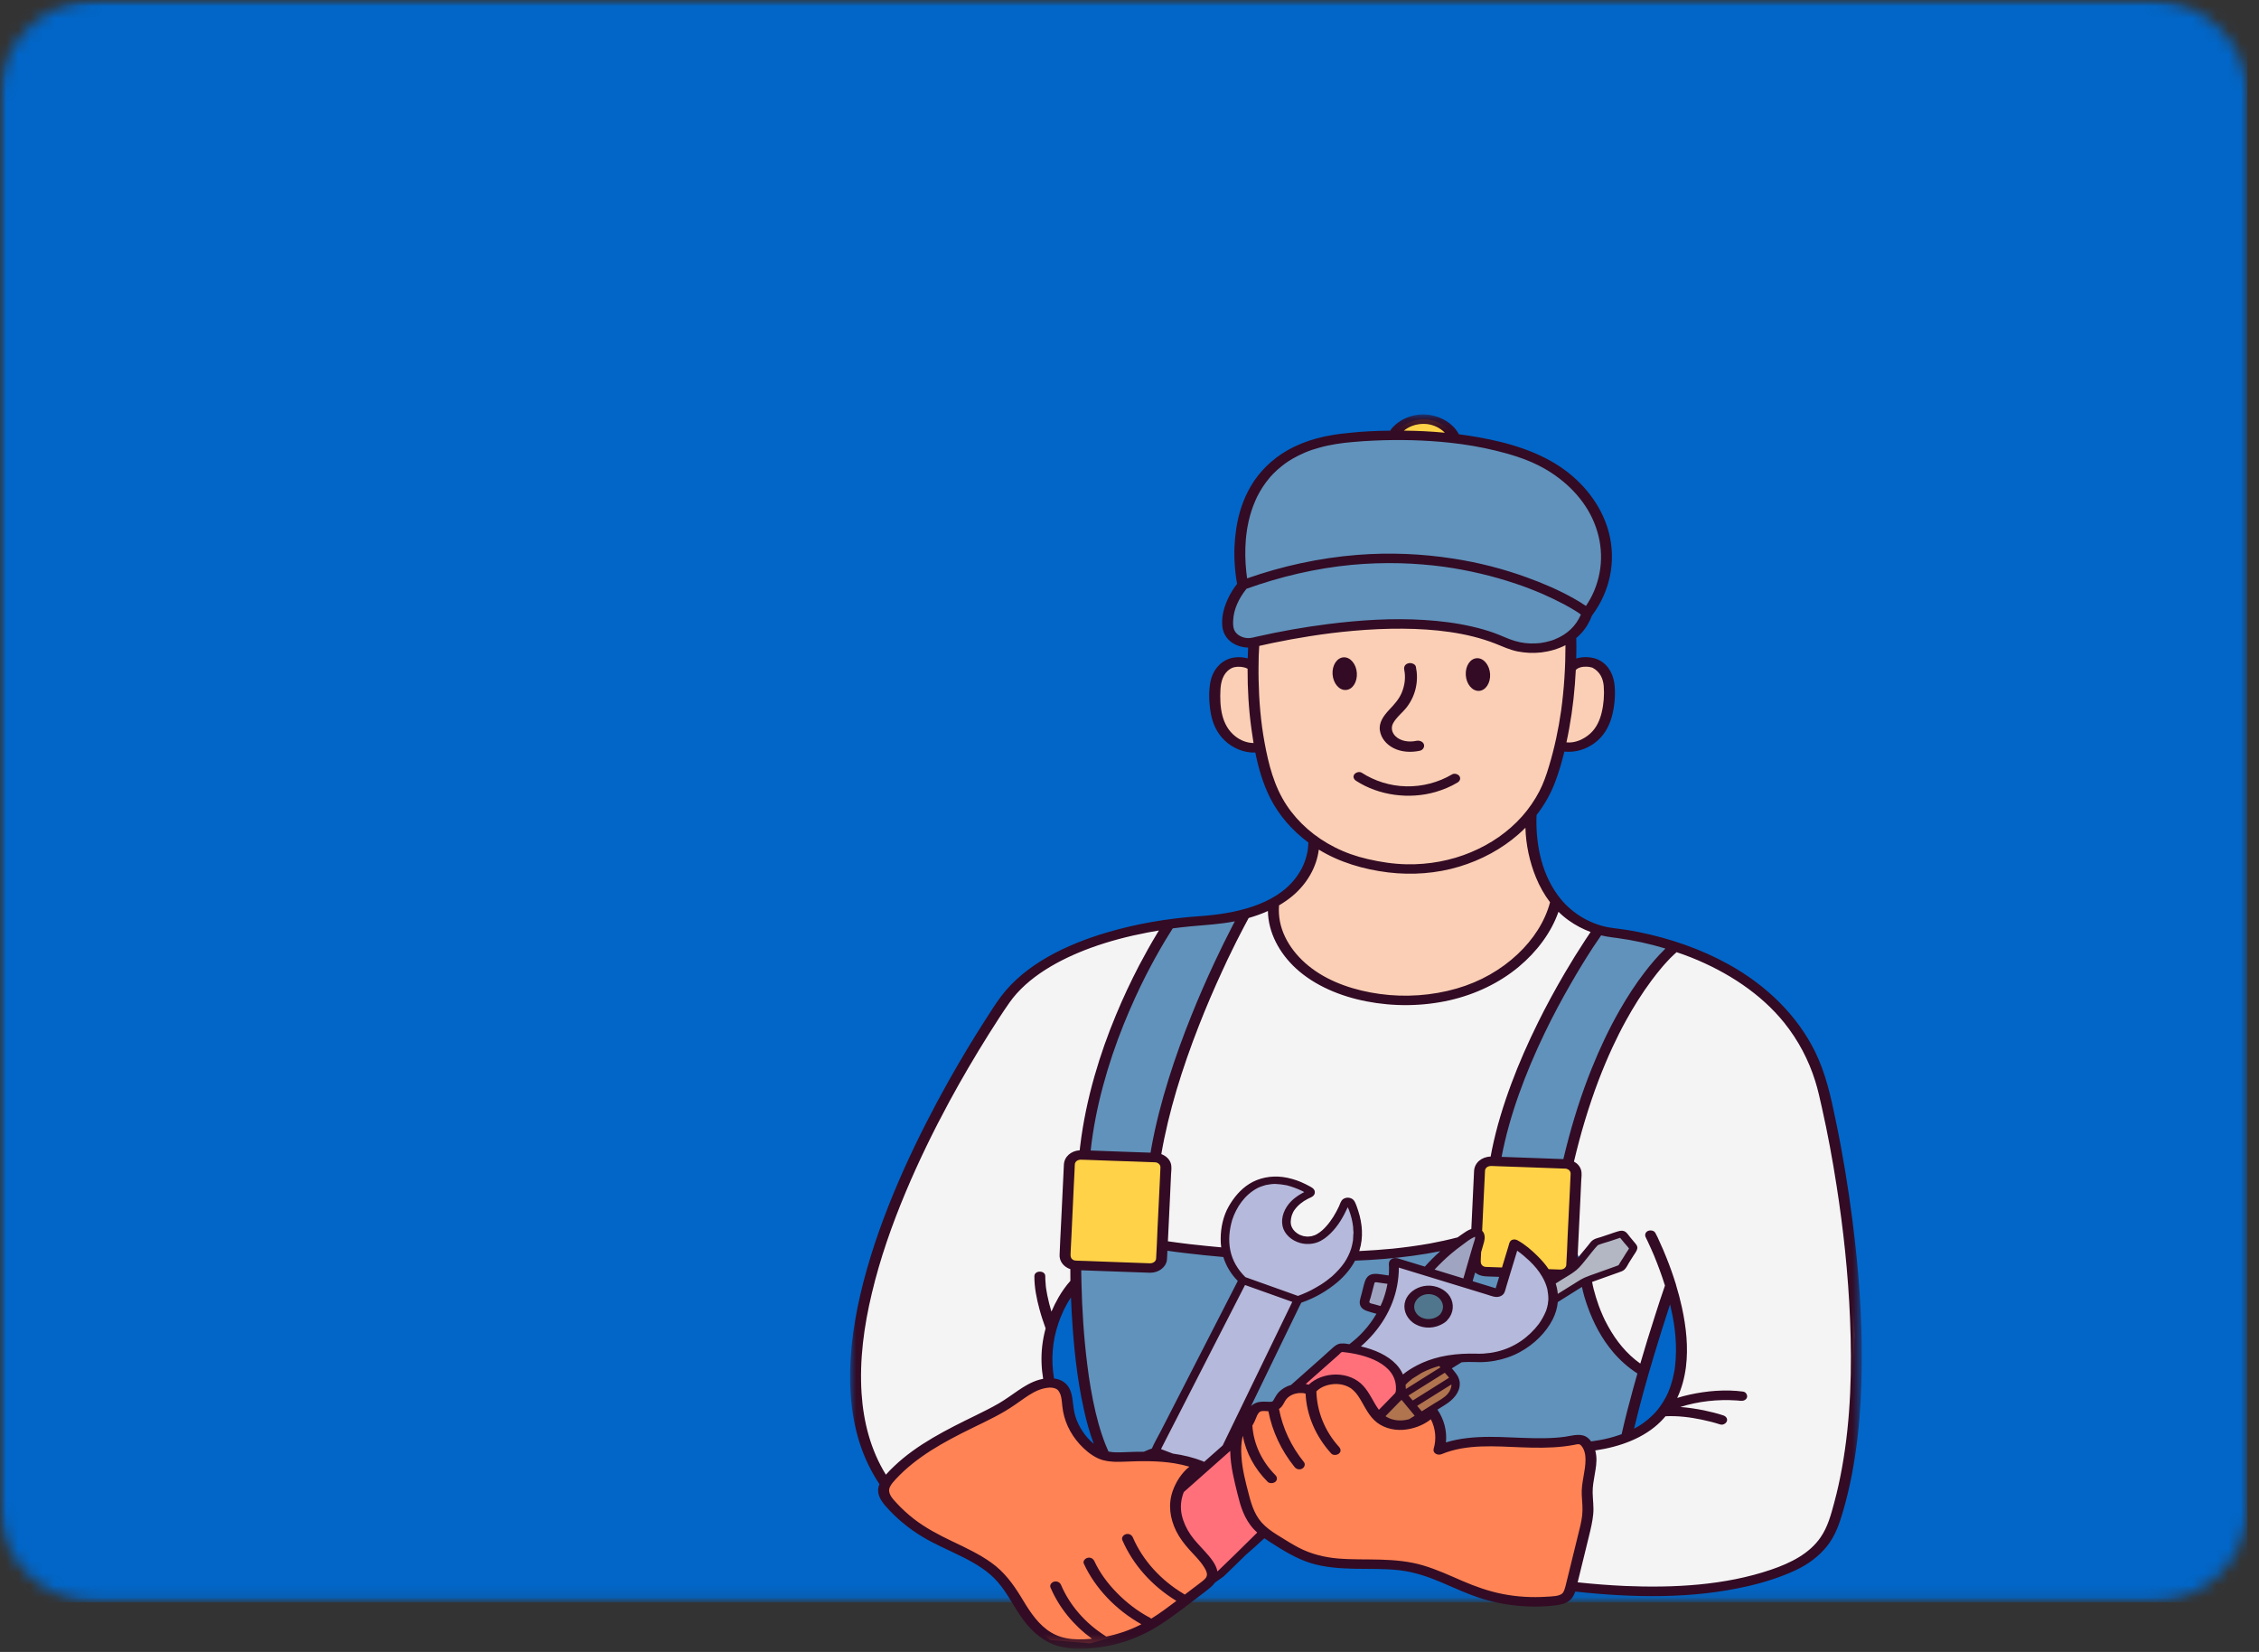 <svg width="186" height="136" viewBox="0 0 186 136" fill="none" xmlns="http://www.w3.org/2000/svg">
<rect x="0" y="0" width="186" height="136" fill="#333333" stroke="none"/>
<mask id="mask0_33_309" style="mask-type:luminance" maskUnits="userSpaceOnUse" x="0" y="0" width="186" height="132">
<path d="M0 0H185.58V131.921H0V0Z" fill="white"/>
</mask>
<g mask="url(#mask0_33_309)">
<mask id="mask1_33_309" style="mask-type:luminance" maskUnits="userSpaceOnUse" x="0" y="0" width="186" height="132">
<path d="M7.995 0H177.065C179.184 0 181.215 0.82 182.715 2.278C184.215 3.735 185.059 5.71 185.059 7.775V124.152C185.059 126.212 184.215 128.186 182.715 129.644C181.215 131.101 179.184 131.921 177.065 131.921H7.995C5.875 131.921 3.838 131.101 2.338 129.644C0.839 128.186 0 126.212 0 124.152V7.775C0 5.71 0.839 3.735 2.338 2.278C3.838 0.82 5.875 0 7.995 0Z" fill="white"/>
</mask>
<g mask="url(#mask1_33_309)">
<path d="M0 0H185.049V131.921H0V0Z" fill="#0166C8"/>
</g>
</g>
<path d="M104.392 74.866L102.368 75.692L98.467 80.708C98.467 80.708 96.669 86.511 96.697 86.752C96.725 86.998 94.323 93.366 94.323 93.366L94.679 101.116L97.418 103.142L101.133 102.739L100.925 101.554L101.517 99.695L102.576 98.141C102.576 98.141 104.099 97.339 104.161 97.369C104.228 97.393 106.314 97.221 106.325 97.241C106.331 97.266 108.028 98.092 108.028 98.092L106.066 99.572L106.111 100.978L106.658 101.681C106.658 101.681 107.712 102.05 107.695 101.996C107.684 101.947 109.009 101.436 109.009 101.436L110.085 100.383L110.886 99.046L111.455 99.734L111.76 101.116V102.36L111.348 103.486L115.982 102.985L119.387 102.335L120.588 101.814L121.552 101.416L123.891 100.904L124.494 98.436L128.7 85.409L132.448 79.071L133.102 76.73L130.363 76.16L128.243 74.517L124.342 74.65L111.444 74.866H104.392Z" fill="#F4F4F4"/>
<mask id="mask2_33_309" style="mask-type:luminance" maskUnits="userSpaceOnUse" x="69" y="75" width="29" height="48">
<path d="M69.999 75.048H97.12V122.886H69.999V75.048Z" fill="white"/>
</mask>
<g mask="url(#mask2_33_309)">
<path d="M95.169 76.224L91.319 77.251L86.668 79.071L83.212 81.667L80.365 85.96L77.659 90.764L73.494 99.734L71.357 105.586L70.517 111.103V116.119L71.667 119.783L72.986 121.853L75.737 119.532L80.236 116.96L84.109 114.575L86.352 113.778L86.087 110.951L87.389 107.479L88.63 105.778L90.851 102.198L93.269 94.797C93.269 94.797 95.372 78.81 95.524 78.81C95.671 78.81 96.73 77.832 96.73 77.832V76.224H95.169Z" fill="#F4F4F4"/>
</g>
<mask id="mask3_33_309" style="mask-type:luminance" maskUnits="userSpaceOnUse" x="125" y="77" width="29" height="55">
<path d="M125.982 77.566H153.301V131.697H125.982V77.566Z" fill="white"/>
</mask>
<g mask="url(#mask3_33_309)">
<path d="M130.74 119.02L131.101 120.254L130.74 121.7L130.78 123.416L130.74 125.231L129.923 128.078L129.444 130.67H131.653L136.952 130.93L142.46 130.409L146.947 129.253L149.557 127.655L151.063 125.211L152.201 119.669L152.714 109.874L152.201 101.784L151.209 95.318L150.008 89.206L148.21 85.567L145.059 81.667L141.755 79.587L139.072 78.308L136.952 77.767L133.35 79.72L130.109 85.276L127.826 93.208L127.256 97.128L130.436 104.504L131.039 107.317L133.305 110.951L135.289 112.677L136.349 109.741L137.702 106.102L138.153 108.575L138.379 111.816L138.007 113.945L137.02 115.804L136.028 117.068L134.371 118.101L132.426 118.583L130.74 119.02Z" fill="#F4F4F4"/>
</g>
<path d="M129.297 52.295L127.944 53.072L126.146 53.333L124.342 53.072L120.221 51.724L115.035 51.252L109.482 51.774L104.792 52.295L103.625 52.659L103.202 54.891L101.754 54.587L100.626 55.113L100.029 56.322V58.594L101.077 60.483L102.278 61.26L103.704 61.894L104.792 65.169L106.782 67.888L108.039 69.59L107.684 71.272L106.929 72.698L105.074 74.217L104.95 75.692C104.95 75.692 105.88 81.8 114.285 82.316C114.285 82.316 124.793 83.226 128.097 74.389L126.794 71.925L126.293 69.319L125.994 67.239L126.901 65.508C126.901 65.508 128.097 63.074 128.395 61.387L129.297 61.481L131.129 60.886L131.851 59.961L132.296 57.753V56.165L132.082 54.891L130.678 54.587L129.021 54.891L129.297 52.295Z" fill="#FACFB5"/>
<path d="M95.694 95.609L94.081 95.215H88.5L87.88 95.687L87.711 103.531L88.467 104.283H95.282L95.694 103.255V101.116L95.975 97.654L95.694 95.609Z" fill="#FFD247"/>
<path d="M124.088 104.809L121.94 104.676L121.619 103.81L121.653 102.434L121.839 101.784L121.478 101.322L121.642 98.308L121.94 96.228L122.363 95.608C122.363 95.608 125.12 95.642 125.334 95.608C125.543 95.574 129.026 95.952 129.026 95.952L129.596 96.356L129.748 97.654L129.325 104.44L127.369 104.809L125.841 103.245L124.641 102.335L124.088 104.809Z" fill="#FFD247"/>
<path d="M102.368 75.693C102.368 75.693 96.477 86.29 95.174 95.481L89.312 95.215C89.312 95.215 91.319 82.607 95.975 76.16L98.805 75.693H102.368Z" fill="#6092BB"/>
<path d="M138.007 77.92L135.763 80.266L132.77 85.277L130.436 90.868L128.812 95.835L123.152 95.481L123.744 92.328L125.633 87.195L128.542 81.707L130.577 78.309L131.698 76.73C131.698 76.73 135.148 77.251 135.301 77.251C135.453 77.251 138.007 77.92 138.007 77.92Z" fill="#6092BB"/>
<path d="M98.766 120.81C98.766 120.81 96.139 119.291 91.251 120.038L89.96 119.492L88.545 117.737L87.953 115.932L87.643 114.57L87.012 113.945L85.969 113.955L84.109 114.575C84.109 114.575 81.414 116.242 81.262 116.375C81.115 116.502 76.138 119.197 76.138 119.197L73.607 121.312L72.643 122.713L73.759 124.429L76.177 126.052L79.763 127.941L81.674 129.253L83.213 131.319L85.016 133.787L86.471 135.022L89.757 135.292L93.873 134.181L96.697 132.401L99.617 130.193L100.062 129.514L98.895 128.078L96.934 125.467V123.554L97.317 121.971L98.129 121.253L98.766 120.81Z" fill="#FF8355"/>
<path d="M118.085 116.217C118.085 116.217 118.846 118.519 118.592 119.266C118.592 119.266 120.853 118.597 120.87 118.656C120.892 118.71 123.773 118.656 123.773 118.656H126.682L129.365 118.583C129.365 118.583 130.374 118.578 130.436 118.583C130.498 118.583 130.887 119.266 130.887 119.266V120.781L130.797 123.003L130.735 124.597L130.205 127.055L129.004 131.402L127.042 131.879L123.773 131.481L121.49 130.93L118.22 129.514L116.157 128.919L113.383 128.722L109.922 128.58L107.43 127.96L104.166 126.052L103.028 124.823L102.216 122.325L101.703 118.455L102.684 117.624L103.123 116.547L103.642 115.839L104.595 115.804L105.474 115.347L105.914 114.791L107.109 114.295H107.893L109.167 113.734L110.249 113.483L111.258 113.734L112.307 114.575L113.361 116.547L114.855 117.289L116.157 117.186L117.087 116.724L118.085 116.217Z" fill="#FF8355"/>
<path d="M121.456 103.978C121.489 104.027 122.143 104.686 122.143 104.686L123.75 104.809L123.423 106.545L120.869 105.566L121.456 103.978Z" fill="#6092BB"/>
<path d="M95.823 102.596L100.621 103.088L101.703 104.686L102.278 105.6L99.183 111.261L95.164 119.492L93.32 119.782L90.992 119.669L90.118 117.284L88.901 111.103L88.63 104.283H95.045L95.694 103.811L95.823 102.596Z" fill="#6092BB"/>
<path d="M130.537 105.262L131.964 109.294L134.004 111.817L135.29 112.908L133.959 117.9L131.039 119.001L129.895 118.45L126.383 118.657L122.634 118.583L120.345 118.657L118.592 119.39L118.496 117.737L117.904 116.095L119.415 115.077L119.979 114.295L119.855 113.43L119.381 112.633L120.588 111.822L123.141 111.694L125.379 110.804L126.935 109.294L127.927 107.829L128.051 107.086L129.867 105.94L130.537 105.262Z" fill="#6092BB"/>
<path d="M119.675 102.198L116.805 102.861L113.479 103.343H111.551L110.379 104.809L108.101 106.545L106.979 107.066L105.08 110.415L102.684 115.932L104.088 115.824L105.283 115.721L105.784 114.831C105.784 114.831 106.382 114.245 106.579 114.206C106.782 114.162 108.073 113.159 108.073 113.159L110.334 110.887L111.405 111.113L112.183 110.134L113.987 108.054L112.324 107.572L112.634 106.363L112.932 105.301L114.584 105.325C114.584 105.325 114.827 103.855 114.855 103.811C114.889 103.766 117.544 104.637 117.544 104.637L119.088 103.117L119.618 102.286L119.675 102.198Z" fill="#6092BB"/>
<path d="M110.914 98.967C110.914 98.967 109.381 102.193 107.78 102.134C107.78 102.134 105.423 101.76 105.801 100.359C105.801 100.359 106.793 98.372 107.988 98.21C107.988 98.21 105.045 95.943 102.683 97.969C102.683 97.969 98.828 101.244 102.204 105.365L101.297 107.396L95.169 119.266L97.08 120.038L99.143 120.633L101.144 119.301L101.894 117.373L102.864 114.988L106.979 107.066L108.884 106.102L110.993 104.283L111.883 102.335L111.737 100.644L111.432 99.218L110.993 98.869L110.914 98.967Z" fill="#B5B9DB"/>
<path d="M106.754 113.946C106.928 113.902 110.514 110.951 110.514 110.951L113.231 111.428L115.08 113.002L115.351 114.605L113.473 116.601L111.838 114.202L110.514 113.479L108.467 113.848L107.532 114.423L106.793 114.295L106.754 113.946Z" fill="#FF707B"/>
<path d="M101.613 118.883L96.934 122.802V125.093C96.934 125.093 97.971 126.864 97.948 126.819C97.926 126.77 99.397 128.619 99.397 128.619L99.831 129.863L100.592 129.514L102.684 127.532L103.935 126.052L103.028 124.823L102.177 121.99L101.613 118.883Z" fill="#FF707B"/>
<path d="M111.585 110.784L113.378 108.88L114.415 107.223L114.759 104.966L114.81 104.017L119.032 105.261L123.457 106.368L123.942 104.966L124.692 102.507L125.842 103.245L127.713 105.66L127.871 107.199L126.997 109.205L125.154 110.951L123.006 111.698L120.825 111.851H119.224L117.628 112.328L115.452 113.65L114.139 111.954L112.335 111.305L111.376 110.951L111.585 110.784Z" fill="#B5B9DB"/>
<path d="M117.628 104.371L121.044 101.509L121.833 101.681L120.717 105.841L117.989 104.809L117.588 104.283L117.628 104.371Z" fill="#9FA4C1"/>
<path d="M113.823 107.887L112.385 107.317L112.932 105.301H114.736L114.285 107.543L113.823 107.887Z" fill="#9FA4C1"/>
<path d="M119.088 107.533C119.088 108.251 118.417 108.832 117.589 108.832C116.76 108.832 116.089 108.251 116.089 107.533C116.089 106.816 116.76 106.235 117.589 106.235C118.417 106.235 119.088 106.816 119.088 107.533Z" fill="#4F768C"/>
<path d="M127.967 106.948L131.039 105.261L133.503 104.44L134.371 102.793L133.503 101.509L131.468 102.306L130.222 103.796L127.826 105.591L127.967 106.948Z" fill="#B2B7C3"/>
<path d="M118.31 112.072L119.415 113.001L119.978 113.847L119.511 114.944L117.182 116.601L115.632 117.447L113.935 116.96L113.563 116.34L114.854 115.209L115.35 114.472L115.469 113.483L116.906 112.677L117.774 112.284L118.31 112.072Z" fill="#B0744F"/>
<path d="M130.678 50.353C130.678 50.353 128.998 54.503 124.342 53.072L121.687 52.202L117.803 51.253L112.024 51.533L107.65 51.976L104.127 52.502L102.791 52.979C102.791 52.979 98.687 52.286 102.356 48.258C102.356 48.258 99.73 40.115 107.379 36.717L112.301 35.842H117.329L122.031 36.348L125.593 37.395L128.998 39.294L131.129 41.934L132.025 43.99V46.419L131.755 48.622L130.678 50.353Z" fill="#6092BB"/>
<path d="M114.736 35.655C114.736 35.655 117.29 32.926 119.838 35.915L118.135 35.93L114.736 35.655Z" fill="#FFD247"/>
<path d="M118.62 108.143C118.598 108.172 118.575 108.202 118.553 108.231C118.553 108.231 118.547 108.231 118.547 108.236C117.972 108.782 116.924 108.699 116.551 108.01C116.179 107.327 116.794 106.515 117.668 106.54C118.587 106.569 119.122 107.479 118.62 108.143ZM119.195 108.644C119.257 108.581 119.308 108.512 119.353 108.448C119.748 107.853 119.703 107.076 119.224 106.525C118.767 106.009 117.978 105.743 117.245 105.876C116.535 106.004 115.931 106.466 115.717 107.066C115.492 107.7 115.734 108.418 116.303 108.861C116.929 109.348 117.837 109.431 118.581 109.087C118.767 108.999 119.071 108.841 119.195 108.644Z" fill="#330B24"/>
<mask id="mask4_33_309" style="mask-type:luminance" maskUnits="userSpaceOnUse" x="69" y="34" width="85" height="102">
<path d="M69.999 34.115H153.295V135.74H69.999V34.115Z" fill="white"/>
</mask>
<g mask="url(#mask4_33_309)">
<path d="M151.666 120.835C151.491 121.804 151.282 122.768 151.023 123.717C150.758 124.695 150.499 125.703 149.895 126.574C148.971 127.911 147.438 128.678 145.814 129.229C142.02 130.518 137.815 130.739 133.784 130.567C132.488 130.508 131.191 130.405 129.9 130.267C129.923 130.178 129.94 130.095 129.962 130.011C130.109 129.421 130.25 128.831 130.396 128.246C130.543 127.646 130.689 127.046 130.836 126.446C130.982 125.856 131.123 125.266 131.18 124.666C131.242 124.071 131.146 123.486 131.135 122.891C131.123 122.389 131.219 121.892 131.304 121.396C131.394 120.879 131.49 120.353 131.428 119.832C131.411 119.694 131.388 119.552 131.349 119.409C133.378 119.114 135.368 118.396 136.738 117.029C136.879 116.886 137.009 116.744 137.133 116.596C138.136 116.547 139.14 116.67 140.109 116.872C140.622 116.98 141.141 117.108 141.637 117.27C141.862 117.344 142.127 117.186 142.189 116.995C142.257 116.778 142.105 116.591 141.874 116.518C141.361 116.35 140.831 116.223 140.301 116.109C139.664 115.982 139.01 115.878 138.35 115.834C139.822 115.362 141.417 115.19 142.979 115.293C143.08 115.298 143.181 115.308 143.277 115.318C143.334 115.323 143.339 115.323 143.328 115.323C143.554 115.342 143.773 115.254 143.841 115.047C143.897 114.86 143.768 114.6 143.525 114.565C142.071 114.369 140.509 114.506 139.094 114.821C138.756 114.895 138.424 114.983 138.097 115.087C138.474 114.285 138.7 113.429 138.813 112.559C139.021 110.922 138.835 109.25 138.486 107.637C138.35 107.017 138.187 106.397 138.001 105.788C138.001 105.758 137.99 105.729 137.978 105.699C137.753 104.976 137.499 104.253 137.212 103.545C137.037 103.103 136.851 102.665 136.648 102.232C136.541 101.991 136.439 101.745 136.304 101.514C136.298 101.509 136.293 101.5 136.287 101.49C136.191 101.298 135.87 101.249 135.673 101.347C135.447 101.465 135.413 101.691 135.515 101.883C135.532 101.918 135.549 101.957 135.566 101.991C135.577 102.016 135.588 102.036 135.599 102.06C135.599 102.05 135.605 102.07 135.622 102.104C135.628 102.109 135.628 102.119 135.633 102.124C135.628 102.119 135.628 102.114 135.628 102.109V102.114C135.644 102.149 135.661 102.188 135.678 102.222C135.859 102.601 136.028 102.985 136.191 103.368C136.524 104.18 136.828 105.001 137.088 105.837C136.8 106.663 136.53 107.494 136.265 108.33C135.842 109.633 135.442 110.946 135.058 112.259C133.925 111.458 133.068 110.381 132.42 109.21C132.335 109.058 132.251 108.9 132.172 108.743C132.166 108.733 132.138 108.674 132.132 108.664C132.121 108.64 132.104 108.61 132.093 108.581C132.059 108.507 132.02 108.428 131.986 108.35C131.856 108.064 131.743 107.779 131.636 107.489C131.473 107.037 131.332 106.579 131.214 106.117C131.168 105.925 131.123 105.734 131.09 105.537C131.292 105.463 131.495 105.389 131.704 105.316C132.217 105.134 132.73 104.947 133.249 104.765C133.418 104.701 133.609 104.652 133.739 104.534C133.914 104.376 134.015 104.14 134.128 103.953C134.246 103.767 134.359 103.58 134.478 103.398C134.59 103.216 134.759 103.014 134.805 102.813C134.85 102.65 134.776 102.522 134.669 102.39C134.517 102.203 134.354 102.016 134.201 101.829C134.089 101.696 133.987 101.524 133.841 101.416C133.688 101.308 133.502 101.303 133.322 101.347C133.068 101.406 132.826 101.505 132.583 101.583C132.33 101.667 132.076 101.755 131.822 101.839C131.608 101.908 131.354 101.957 131.174 102.08C130.999 102.193 130.887 102.375 130.763 102.527C130.475 102.877 130.182 103.226 129.894 103.575C129.906 103.309 129.917 103.044 129.928 102.783C129.99 101.46 130.058 100.142 130.12 98.82C130.142 98.288 130.171 97.757 130.193 97.226C130.21 96.931 130.261 96.612 130.182 96.326C130.097 96.022 129.878 95.781 129.596 95.628C130.131 93.361 130.796 91.114 131.631 88.916C131.98 88.011 132.352 87.116 132.764 86.226C133.108 85.488 133.457 84.785 133.874 84.028C134.5 82.892 135.193 81.781 135.983 80.718C136.265 80.34 136.558 79.966 136.868 79.602C136.935 79.523 136.997 79.45 137.065 79.376C137.071 79.371 137.076 79.366 137.076 79.361C137.082 79.356 137.088 79.351 137.099 79.341C137.127 79.302 137.161 79.268 137.195 79.233C137.302 79.115 137.409 78.997 137.522 78.884C137.691 78.712 137.871 78.55 138.046 78.388C138.452 78.525 138.846 78.668 139.235 78.82C142.257 80.025 144.985 81.815 146.902 84.19C148.075 85.651 148.926 87.283 149.461 88.999C149.687 89.717 149.845 90.45 150.008 91.178C150.487 93.302 150.882 95.446 151.215 97.59C151.784 101.219 152.173 104.878 152.325 108.537C152.5 112.638 152.398 116.778 151.666 120.835ZM129.1 129.77C129.032 130.046 128.97 130.316 128.897 130.591C128.846 130.783 128.795 130.965 128.688 131.122C128.468 131.432 127.764 131.422 127.346 131.452C126.134 131.531 124.917 131.462 123.739 131.231C122.572 131.004 121.489 130.616 120.424 130.159C119.364 129.701 118.315 129.215 117.194 128.88C116.066 128.541 114.877 128.433 113.687 128.398C112.515 128.364 111.337 128.403 110.164 128.305C109.014 128.206 107.937 127.931 106.945 127.42C106.432 127.149 105.942 126.849 105.457 126.544C104.995 126.264 104.538 125.974 104.149 125.615C103.377 124.922 103.072 123.992 102.836 123.073C102.559 122.02 102.277 120.953 102.215 119.871C102.182 119.35 102.187 118.809 102.306 118.298C102.311 118.263 102.317 118.234 102.328 118.204C102.593 119.601 103.298 120.914 104.374 121.991C104.532 122.148 104.848 122.128 105.011 121.991C105.192 121.833 105.169 121.597 105.011 121.44C103.884 120.309 103.208 118.848 103.117 117.358C103.129 117.344 103.134 117.334 103.14 117.324C103.247 117.152 103.326 116.97 103.399 116.788C103.433 116.704 103.467 116.621 103.501 116.542C103.506 116.537 103.506 116.532 103.506 116.532C103.518 116.513 103.529 116.493 103.535 116.478C103.557 116.439 103.58 116.4 103.608 116.36C103.613 116.35 103.659 116.301 103.659 116.291C103.675 116.277 103.692 116.262 103.715 116.247C103.721 116.242 103.754 116.218 103.771 116.208C103.777 116.203 103.783 116.203 103.788 116.198C103.822 116.188 103.856 116.178 103.884 116.173C104.036 116.149 104.245 116.173 104.436 116.183C104.752 117.826 105.491 119.409 106.59 120.771C106.725 120.948 106.985 121.027 107.204 120.914C107.402 120.815 107.503 120.555 107.368 120.378C106.308 119.065 105.609 117.57 105.31 115.991C105.344 115.967 105.378 115.942 105.412 115.918C105.609 115.75 105.694 115.534 105.818 115.328C105.992 115.033 106.297 114.831 106.652 114.737C106.861 114.683 106.956 114.674 107.182 114.683C107.193 114.683 107.283 114.688 107.295 114.688C107.334 114.698 107.379 114.703 107.419 114.713C107.447 114.723 107.475 114.728 107.498 114.733C107.582 116.527 108.332 118.253 109.612 119.665C109.764 119.832 110.091 119.802 110.249 119.665C110.44 119.502 110.401 119.281 110.249 119.114C109.076 117.821 108.428 116.188 108.388 114.546C108.783 114.138 109.442 113.926 110.079 113.941C110.401 113.951 110.745 114.029 111.038 114.182C111.201 114.26 111.291 114.329 111.438 114.467C111.585 114.6 111.692 114.733 111.81 114.9C112.267 115.564 112.543 116.316 113.14 116.906C113.732 117.491 114.623 117.772 115.508 117.713C116.359 117.654 117.188 117.344 117.814 116.842C118.197 117.599 118.287 118.46 118.045 119.271C117.943 119.621 118.361 119.857 118.704 119.714C120.739 118.863 123.096 119.07 125.283 119.153C126.439 119.198 127.6 119.212 128.756 119.08C129.049 119.045 129.342 119.001 129.629 118.947C129.816 118.907 130.024 118.844 130.159 118.976C130.464 119.286 130.543 119.748 130.548 120.137C130.554 121.13 130.182 122.089 130.238 123.082C130.272 123.648 130.334 124.199 130.272 124.759C130.21 125.31 130.064 125.856 129.928 126.397C129.652 127.518 129.376 128.644 129.1 129.77ZM101.652 128.01C101.184 128.467 100.716 128.919 100.242 129.372C100.124 128.772 99.673 128.241 99.25 127.769C98.833 127.302 98.382 126.864 98.032 126.353C97.689 125.851 97.435 125.305 97.305 124.73C97.164 124.081 97.232 123.441 97.469 122.837C98.63 121.809 99.786 120.781 100.947 119.753C100.953 119.753 100.953 119.748 100.953 119.748C101.071 119.645 101.184 119.542 101.302 119.439C101.302 119.468 101.297 119.498 101.297 119.527C101.308 120.127 101.392 120.717 101.505 121.307C101.618 121.878 101.759 122.448 101.9 123.014C102.024 123.51 102.153 124.012 102.356 124.489C102.571 125.01 102.852 125.487 103.258 125.92C103.337 126.003 103.427 126.092 103.518 126.171C102.898 126.785 102.277 127.4 101.652 128.01ZM100.265 129.5V129.505C100.265 129.5 100.265 129.5 100.265 129.495C100.265 129.495 100.265 129.495 100.265 129.5ZM99.374 129.677C99.352 129.908 99.115 130.085 98.929 130.232C98.472 130.586 98.01 130.931 97.548 131.28C97.525 131.255 97.497 131.236 97.469 131.221C95.569 130.09 94.081 128.442 93.275 126.569C93.19 126.372 92.97 126.239 92.722 126.298C92.502 126.353 92.322 126.579 92.406 126.78C93.275 128.801 94.831 130.552 96.86 131.796C96.189 132.303 95.518 132.809 94.791 133.257C94.763 133.232 94.735 133.212 94.701 133.193C93.664 132.647 92.756 131.939 91.972 131.142C91.206 130.365 90.546 129.475 90.106 128.521C90.011 128.324 89.802 128.187 89.548 128.251C89.334 128.3 89.143 128.531 89.238 128.728C90.168 130.739 91.871 132.539 93.979 133.719C93.906 133.758 93.833 133.798 93.754 133.832C92.925 134.24 92.018 134.545 91.082 134.732C91.065 134.717 91.048 134.707 91.031 134.693C89.368 133.645 88.072 132.15 87.361 130.478C87.277 130.282 87.057 130.149 86.803 130.208C86.583 130.257 86.409 130.488 86.493 130.685C87.192 132.332 88.37 133.783 89.904 134.909C89.881 134.909 89.853 134.914 89.83 134.919C89.148 134.978 88.438 134.997 87.767 134.86C87.175 134.747 86.645 134.501 86.189 134.157C85.219 133.414 84.633 132.401 84.041 131.427C83.398 130.385 82.682 129.406 81.622 128.649C80.641 127.946 79.525 127.425 78.421 126.898C77.287 126.357 76.188 125.782 75.224 125.03C74.722 124.636 74.254 124.209 73.832 123.751C73.471 123.358 73.026 122.915 73.285 122.389C73.398 122.163 73.584 121.961 73.758 121.769C73.973 121.543 74.192 121.322 74.418 121.111C74.875 120.693 75.359 120.304 75.867 119.945C76.893 119.212 78.015 118.593 79.153 118.012C80.36 117.393 81.622 116.847 82.778 116.159C83.342 115.824 83.86 115.446 84.39 115.077C84.847 114.762 85.343 114.457 85.901 114.315C86.059 114.275 86.222 114.246 86.392 114.236C86.414 114.241 86.437 114.236 86.459 114.236C86.544 114.236 86.634 114.241 86.724 114.26C86.831 114.28 86.967 114.334 87.023 114.374C87.017 114.374 87.085 114.428 87.113 114.452C87.119 114.457 87.124 114.462 87.124 114.467C87.147 114.497 87.169 114.521 87.186 114.551C87.412 114.885 87.423 115.337 87.468 115.76C87.587 116.916 88.077 117.993 88.906 118.907C89.312 119.345 89.808 119.778 90.383 120.048C90.49 120.098 90.603 120.142 90.715 120.176C90.76 120.201 90.817 120.216 90.873 120.22C91.426 120.368 92.006 120.358 92.593 120.334C93.962 120.275 95.361 120.25 96.713 120.471C97.125 120.54 97.531 120.629 97.931 120.747C97.272 121.273 96.82 122.015 96.561 122.738C96.167 123.845 96.325 125 96.849 126.057C97.125 126.608 97.503 127.105 97.931 127.582C98.331 128.024 98.777 128.452 99.098 128.949C99.233 129.16 99.402 129.426 99.374 129.677ZM70.94 114.718C70.759 111.954 71.137 109.176 71.785 106.471C72.462 103.619 73.443 100.826 74.593 98.092C75.653 95.574 76.859 93.106 78.172 90.676C79.187 88.808 80.264 86.969 81.403 85.154C81.955 84.279 82.513 83.403 83.111 82.548C84.599 80.428 87.231 78.978 89.813 78.033C91.319 77.483 92.897 77.075 94.492 76.77C94.802 76.711 95.118 76.652 95.422 76.603C95.377 76.681 95.327 76.76 95.276 76.843C94.752 77.709 94.261 78.589 93.793 79.479C93.1 80.812 92.463 82.169 91.894 83.541C91.206 85.188 90.614 86.86 90.129 88.557C89.582 90.46 89.176 92.392 88.94 94.34C88.928 94.458 88.917 94.581 88.9 94.699C88.179 94.743 87.632 95.23 87.598 95.879C87.581 96.194 87.57 96.508 87.553 96.823C87.491 98.112 87.429 99.405 87.367 100.698C87.327 101.573 87.271 102.449 87.243 103.324C87.231 103.742 87.457 104.13 87.857 104.362C87.942 104.416 88.032 104.45 88.128 104.48C88.128 104.804 88.128 105.124 88.133 105.448C87.756 105.866 87.434 106.334 87.158 106.806C86.938 107.189 86.741 107.583 86.572 107.981C86.437 107.538 86.324 107.091 86.234 106.643C86.206 106.496 86.177 106.348 86.155 106.201C86.149 106.186 86.149 106.171 86.149 106.156C86.144 106.127 86.138 106.097 86.132 106.068C86.127 106.009 86.115 105.945 86.11 105.886C86.093 105.704 86.076 105.517 86.07 105.335C86.065 105.247 86.065 105.153 86.065 105.065C86.07 104.563 85.168 104.563 85.168 105.065C85.163 105.984 85.349 106.904 85.591 107.799C85.732 108.325 85.907 108.846 86.093 109.363C85.963 109.845 85.867 110.331 85.811 110.828C85.71 111.723 85.743 112.623 85.89 113.513C85.772 113.533 85.659 113.562 85.552 113.592C84.909 113.779 84.356 114.118 83.827 114.477C83.302 114.836 82.795 115.21 82.243 115.534C81.634 115.888 80.991 116.203 80.354 116.518C77.953 117.688 75.506 118.912 73.634 120.697C73.398 120.924 73.155 121.155 72.941 121.406C71.673 119.35 71.092 117.034 70.94 114.718ZM96.561 76.43C97.057 76.366 97.548 76.307 98.032 76.263C99.261 76.15 100.473 76.086 101.674 75.85C101.618 75.958 101.561 76.067 101.505 76.17C100.981 77.183 100.479 78.201 100 79.228C99.329 80.664 98.692 82.115 98.106 83.58C97.407 85.316 96.77 87.067 96.217 88.842C95.637 90.701 95.146 92.584 94.802 94.492C94.78 94.625 94.757 94.763 94.735 94.895C94.12 94.876 93.506 94.851 92.891 94.832C91.865 94.792 90.834 94.753 89.802 94.718C89.999 92.928 90.349 91.148 90.823 89.393C91.285 87.672 91.86 85.975 92.531 84.308C92.829 83.57 93.145 82.838 93.478 82.11C93.782 81.441 94.047 80.9 94.374 80.256C94.859 79.312 95.372 78.378 95.919 77.463C96.127 77.114 96.347 76.775 96.561 76.43ZM102.813 75.575C103.354 75.417 103.89 75.231 104.397 74.999C104.42 76.765 105.333 78.471 106.725 79.745C108.259 81.146 110.356 82.022 112.509 82.439C114.753 82.877 117.12 82.853 119.347 82.351C121.489 81.864 123.457 80.92 125.052 79.592C126.54 78.348 127.718 76.784 128.322 75.063C128.587 75.329 128.88 75.575 129.195 75.796C129.737 76.18 130.329 76.489 130.966 76.73C130.825 76.937 130.684 77.148 130.548 77.355C129.951 78.26 129.381 79.179 128.835 80.114C128.051 81.451 127.313 82.808 126.63 84.19C125.819 85.833 125.075 87.504 124.443 89.206C123.778 90.991 123.22 92.805 122.842 94.654C122.803 94.841 122.769 95.028 122.735 95.215C121.98 95.24 121.41 95.731 121.371 96.4C121.354 96.715 121.343 97.03 121.326 97.344C121.264 98.618 121.202 99.897 121.145 101.175C120.835 101.278 120.548 101.495 120.305 101.662C120.21 101.731 120.114 101.8 120.018 101.868C119.263 102.065 118.496 102.232 117.724 102.375C116.698 102.557 115.672 102.695 114.668 102.798C113.755 102.886 112.836 102.95 111.917 102.995C111.923 102.975 111.928 102.96 111.934 102.94C112.267 101.873 112.176 100.742 111.833 99.685C111.754 99.439 111.669 99.183 111.551 98.942C111.461 98.77 111.308 98.643 111.088 98.608C110.902 98.579 110.711 98.623 110.57 98.731C110.389 98.879 110.333 99.129 110.243 99.326C109.972 99.901 109.64 100.462 109.2 100.954C108.991 101.19 108.749 101.416 108.462 101.583C108.321 101.672 108.163 101.731 107.994 101.77C107.898 101.79 107.796 101.79 107.695 101.805C107.571 101.8 107.447 101.79 107.328 101.765C107.204 101.731 107.086 101.686 106.973 101.637C106.703 101.49 106.488 101.293 106.37 101.037C106.224 100.732 106.269 100.403 106.353 100.088C106.398 99.975 106.438 99.862 106.494 99.754C106.522 99.705 106.556 99.66 106.584 99.611C106.866 99.223 107.244 98.918 107.7 98.687C107.853 98.608 108.033 98.554 108.151 98.431C108.264 98.313 108.292 98.141 108.23 97.998C108.163 97.836 107.994 97.752 107.836 97.664C107.605 97.536 107.362 97.418 107.114 97.31C106.641 97.113 106.133 96.966 105.609 96.897C104.645 96.774 103.653 96.966 102.858 97.467C102.12 97.934 101.578 98.608 101.173 99.311C100.71 100.118 100.513 101.077 100.507 101.972C100.502 102.213 100.519 102.454 100.552 102.69C99.741 102.616 98.934 102.537 98.123 102.444C98.095 102.439 98.061 102.439 98.032 102.434C98.032 102.434 98.032 102.434 98.027 102.434C98.027 102.434 98.021 102.434 98.016 102.434C97.948 102.424 97.88 102.414 97.818 102.409C97.7 102.395 97.582 102.38 97.463 102.365C97.272 102.341 97.08 102.316 96.888 102.291C96.691 102.267 96.488 102.237 96.285 102.208C96.279 102.208 96.268 102.208 96.262 102.203C96.229 102.198 96.195 102.198 96.161 102.198C96.223 100.9 96.285 99.602 96.347 98.303C96.37 97.767 96.398 97.236 96.42 96.705C96.437 96.415 96.488 96.09 96.409 95.805C96.308 95.436 96.003 95.156 95.62 95.013C95.924 93.248 96.353 91.498 96.866 89.766C97.401 87.977 98.021 86.206 98.709 84.451C99.301 82.936 99.944 81.436 100.631 79.951C100.772 79.636 100.919 79.327 101.065 79.012C101.139 78.869 101.206 78.722 101.28 78.574C101.313 78.505 101.347 78.437 101.381 78.368C101.381 78.358 101.404 78.319 101.409 78.304C101.421 78.284 101.443 78.24 101.449 78.225C101.674 77.758 101.905 77.296 102.148 76.834C102.362 76.411 102.587 75.993 102.813 75.575ZM105.31 74.537C105.716 74.296 106.105 74.031 106.455 73.731C107.633 72.732 108.411 71.365 108.586 69.944C110.271 70.982 112.261 71.572 114.302 71.823C116.269 72.059 118.282 71.911 120.153 71.346C121.98 70.795 123.654 69.885 125.013 68.695C125.215 68.518 125.407 68.336 125.599 68.144C125.638 69.536 125.943 70.957 126.467 72.236C126.76 72.949 127.143 73.647 127.628 74.281C127.205 75.875 126.247 77.34 124.967 78.545C123.592 79.843 121.867 80.827 119.939 81.382C117.915 81.967 115.717 82.12 113.614 81.83C111.59 81.554 109.572 80.895 108.011 79.725C106.494 78.594 105.4 76.966 105.305 75.211C105.293 74.994 105.293 74.773 105.31 74.557C105.31 74.552 105.31 74.542 105.31 74.537ZM105.942 66.3C104.904 64.737 104.448 62.917 104.121 61.132C103.805 59.421 103.664 57.685 103.63 55.949C103.625 55.605 103.619 55.266 103.625 54.921C103.625 54.907 103.625 54.897 103.625 54.882C103.625 54.312 103.642 53.746 103.681 53.176C104.042 53.092 104.408 53.013 104.775 52.935C105.789 52.723 106.804 52.541 107.824 52.379C109.07 52.182 110.22 52.04 111.455 51.931C112.797 51.813 114.144 51.75 115.486 51.759C118.079 51.779 120.773 52.064 123.118 52.984C123.727 53.225 124.302 53.5 124.967 53.633C125.604 53.756 126.258 53.785 126.907 53.712C127.606 53.628 128.288 53.426 128.897 53.117C128.897 54.921 128.784 56.731 128.536 58.526C128.322 60.031 127.995 61.575 127.544 63.065C127.335 63.773 127.081 64.501 126.749 65.14C126.371 65.868 125.864 66.605 125.328 67.205C124.19 68.479 122.769 69.472 121.106 70.165C119.477 70.849 117.633 71.193 115.807 71.154C114.713 71.129 113.693 70.972 112.622 70.726C111.658 70.505 110.778 70.195 109.916 69.762C108.264 68.931 106.894 67.731 105.942 66.3ZM103.162 52.487C103.157 52.492 103.151 52.492 103.146 52.492C103.055 52.512 102.965 52.526 102.886 52.531C102.604 52.546 102.351 52.492 102.114 52.364C101.9 52.251 101.736 52.099 101.629 51.877C101.607 51.833 101.556 51.656 101.55 51.597C101.528 51.43 101.522 51.268 101.533 51.1C101.573 50.156 102.001 49.276 102.61 48.499C102.616 48.489 102.621 48.484 102.627 48.474C105.395 47.481 108.326 46.783 111.297 46.503C112.627 46.38 113.969 46.335 115.305 46.37C116.506 46.404 117.724 46.503 118.851 46.655C120.897 46.94 122.915 47.412 124.843 48.066C125.052 48.135 125.255 48.204 125.458 48.278C125.464 48.283 125.469 48.283 125.48 48.288C125.497 48.293 125.531 48.307 125.531 48.307C125.576 48.322 125.621 48.342 125.661 48.356C125.762 48.396 125.864 48.43 125.965 48.47C126.326 48.612 126.681 48.755 127.031 48.907C127.623 49.168 128.203 49.443 128.767 49.743C129.156 49.95 129.539 50.171 129.906 50.407C129.911 50.412 129.917 50.417 129.923 50.422C129.951 50.441 129.985 50.461 130.013 50.481C130.064 50.515 130.109 50.555 130.159 50.589C130.159 50.589 130.159 50.594 130.165 50.594C129.776 51.514 129.049 52.227 127.995 52.645C127.921 52.674 127.933 52.669 127.882 52.689C127.814 52.713 127.752 52.733 127.685 52.753C127.538 52.797 127.391 52.836 127.245 52.866C127.104 52.895 126.963 52.92 126.822 52.94C126.816 52.94 126.794 52.944 126.777 52.944C126.754 52.944 126.726 52.949 126.698 52.949C126.614 52.959 126.523 52.964 126.433 52.969C125.813 52.994 125.311 52.935 124.719 52.763C124.156 52.6 123.581 52.305 123 52.099C122.419 51.892 121.822 51.725 121.219 51.587C119.933 51.287 118.609 51.125 117.284 51.041C114.651 50.874 112.007 51.046 109.397 51.371C107.396 51.622 105.412 51.976 103.456 52.418C103.36 52.443 103.258 52.468 103.162 52.487ZM101.697 60.606C101.133 60.154 100.817 59.554 100.648 58.909C100.468 58.206 100.451 57.469 100.49 56.751C100.524 56.146 100.693 55.457 101.274 55.084C101.432 54.985 101.516 54.951 101.697 54.916C101.81 54.892 101.967 54.887 102.148 54.897C102.249 54.907 102.227 54.902 102.323 54.921C102.413 54.936 102.503 54.961 102.593 54.99C102.599 54.995 102.604 54.995 102.616 55.005C102.655 55.02 102.689 55.034 102.723 55.054C102.717 56.721 102.813 58.388 103.044 60.045C103.095 60.419 103.151 60.798 103.213 61.171C102.649 61.162 102.131 60.95 101.697 60.606ZM102.576 44.437C102.599 44.172 102.633 43.906 102.672 43.646C102.672 43.636 102.672 43.636 102.672 43.631C102.672 43.626 102.672 43.626 102.672 43.626C102.678 43.592 102.683 43.557 102.689 43.528C102.7 43.454 102.711 43.385 102.728 43.311C102.751 43.173 102.785 43.031 102.813 42.893C102.943 42.333 103.117 41.777 103.354 41.236C103.382 41.167 103.411 41.103 103.444 41.034C103.456 41 103.473 40.965 103.489 40.936C103.489 40.931 103.489 40.931 103.489 40.931C103.495 40.916 103.506 40.902 103.512 40.887C103.58 40.749 103.653 40.616 103.732 40.479C103.884 40.213 104.053 39.953 104.245 39.697C104.341 39.569 104.442 39.441 104.549 39.318C104.572 39.289 104.6 39.259 104.623 39.225C104.628 39.225 104.628 39.225 104.628 39.225C104.634 39.215 104.645 39.205 104.656 39.195C104.707 39.136 104.763 39.077 104.82 39.018C105.057 38.772 105.316 38.541 105.592 38.33C105.727 38.222 105.868 38.118 106.015 38.02C106.032 38.01 106.043 38 106.06 37.99C106.099 37.966 106.139 37.941 106.178 37.917C106.257 37.863 106.342 37.813 106.426 37.764C106.759 37.572 107.109 37.4 107.469 37.248C107.565 37.209 107.661 37.169 107.751 37.135C107.768 37.13 107.841 37.1 107.853 37.1C107.898 37.081 107.949 37.066 107.994 37.046C108.202 36.977 108.416 36.913 108.631 36.855C109.082 36.727 109.544 36.628 110.012 36.555C110.249 36.515 110.542 36.476 110.711 36.456C110.84 36.441 110.976 36.432 111.105 36.417C111.066 36.422 110.987 36.432 111.021 36.427C111.134 36.417 111.246 36.402 111.359 36.392C111.94 36.338 112.52 36.299 113.101 36.274C115.204 36.176 117.323 36.225 119.415 36.451C120.655 36.584 121.935 36.8 123.158 37.1C124.37 37.395 125.576 37.764 126.676 38.315C128.632 39.298 130.244 40.847 131.09 42.642C132.003 44.575 132.076 46.694 131.253 48.657C131.073 49.084 130.847 49.492 130.582 49.886C130.278 49.674 129.956 49.478 129.629 49.296C128.395 48.593 127.059 48.022 125.7 47.53C123.767 46.827 121.743 46.311 119.68 45.991C117.075 45.583 114.42 45.475 111.782 45.681C108.659 45.927 105.592 46.596 102.689 47.614C102.689 47.614 102.689 47.614 102.689 47.609C102.683 47.58 102.678 47.555 102.672 47.525C102.649 47.373 102.633 47.221 102.616 47.068C102.52 46.193 102.509 45.313 102.576 44.437ZM103.495 40.926C103.512 40.882 103.501 40.911 103.495 40.926ZM104.628 39.225C104.668 39.181 104.639 39.21 104.628 39.225ZM116.292 35.055C116.652 34.922 117.098 34.868 117.459 34.907C118.056 34.971 118.586 35.237 118.964 35.625C117.848 35.517 116.72 35.463 115.593 35.453C115.796 35.286 116.032 35.153 116.292 35.055ZM129.782 55.123C129.917 54.99 130.165 54.911 130.385 54.892C130.458 54.887 130.531 54.887 130.61 54.887C130.65 54.887 130.689 54.887 130.729 54.892C130.74 54.892 130.785 54.897 130.796 54.897C130.858 54.902 130.92 54.916 130.977 54.931C131.016 54.936 131.05 54.946 131.084 54.956C131.095 54.961 131.101 54.961 131.106 54.966C131.118 54.966 131.123 54.975 131.14 54.98C131.743 55.305 131.997 55.87 132.048 56.485C132.104 57.198 132.048 57.955 131.879 58.659C131.727 59.288 131.456 59.917 130.937 60.389C130.43 60.852 129.691 61.196 128.976 61.117C129.06 60.739 129.133 60.365 129.201 59.986C129.494 58.383 129.669 56.77 129.748 55.148C129.759 55.138 129.77 55.133 129.782 55.123ZM129.319 96.651C129.319 96.661 129.319 96.671 129.319 96.676C129.319 96.715 129.314 96.749 129.314 96.789C129.297 97.162 129.28 97.536 129.263 97.91C129.201 99.179 129.139 100.447 129.077 101.716C129.043 102.522 129.015 103.329 128.964 104.135C128.953 104.357 128.733 104.524 128.457 104.519C128.141 104.509 127.826 104.499 127.51 104.485C127.251 104.096 126.935 103.737 126.591 103.398C126.112 102.926 125.565 102.444 124.945 102.109C124.748 102.006 124.494 102.011 124.353 102.188C124.263 102.311 124.24 102.478 124.195 102.621C124.139 102.808 124.082 102.99 124.026 103.176C123.908 103.57 123.789 103.958 123.671 104.347C123.519 104.342 123.366 104.337 123.214 104.332L122.555 104.308C122.498 104.308 122.442 104.308 122.386 104.303C122.301 104.298 122.301 104.303 122.216 104.278C122.019 104.219 121.912 104.047 121.918 103.835C121.923 103.737 121.929 103.639 121.929 103.54C121.94 103.388 121.946 103.235 121.952 103.083C122.036 102.803 122.121 102.522 122.194 102.242C122.278 101.932 122.278 101.559 122.036 101.328C122.087 100.329 122.132 99.331 122.177 98.333C122.205 97.841 122.228 97.349 122.25 96.862L122.267 96.459C122.267 96.43 122.273 96.405 122.273 96.376C122.273 96.371 122.273 96.371 122.273 96.366C122.278 96.312 122.273 96.336 122.295 96.272C122.301 96.258 122.301 96.253 122.301 96.248C122.301 96.248 122.301 96.248 122.307 96.243C122.318 96.213 122.34 96.179 122.363 96.154C122.448 96.051 122.605 95.987 122.78 95.992C122.803 95.992 122.831 95.992 122.853 95.992C123.028 96.002 123.197 96.007 123.366 96.012C124.032 96.036 124.691 96.061 125.351 96.081C126.518 96.125 127.685 96.159 128.852 96.208C128.93 96.213 128.953 96.208 129.015 96.233C129.026 96.233 129.1 96.267 129.133 96.287C129.116 96.277 129.207 96.341 129.229 96.366C129.207 96.341 129.269 96.43 129.286 96.459C129.286 96.459 129.291 96.464 129.291 96.469C129.303 96.499 129.314 96.533 129.319 96.567C129.319 96.562 129.319 96.636 129.319 96.651ZM130.481 105.178C130.154 105.325 129.866 105.522 129.567 105.709C129.133 105.979 128.699 106.25 128.265 106.52C128.243 106.235 128.181 105.945 128.091 105.665L128.609 105.34C129.009 105.089 129.438 104.858 129.793 104.563C130.131 104.278 130.391 103.914 130.667 103.585C130.96 103.231 131.236 102.842 131.563 102.508C131.856 102.385 132.189 102.301 132.493 102.203C132.792 102.1 133.096 102.001 133.395 101.903C133.502 102.016 133.632 102.198 133.739 102.321C133.863 102.473 134.021 102.626 134.128 102.788C134.066 102.906 133.976 103.024 133.903 103.137C133.824 103.27 133.739 103.408 133.655 103.54C133.53 103.742 133.378 103.949 133.266 104.16C133.181 104.185 133.096 104.224 133.023 104.253C132.848 104.317 132.668 104.381 132.488 104.445C132.132 104.573 131.772 104.701 131.417 104.829C131.101 104.942 130.785 105.045 130.481 105.178ZM116.816 115.657C116.991 115.549 117.165 115.441 117.34 115.328C118.022 114.905 118.699 114.477 119.381 114.054C119.42 114.024 119.465 114 119.511 113.975C119.511 114.236 119.403 114.501 119.229 114.718C118.947 115.067 118.501 115.293 118.107 115.534C117.757 115.755 117.414 115.972 117.064 116.188L116.686 115.741C116.731 115.711 116.771 115.687 116.816 115.657ZM116.32 115.298L115.97 114.885C116.968 114.26 117.966 113.636 118.964 113.011L119.003 113.061C119.105 113.179 119.223 113.297 119.313 113.424C118.721 113.798 118.129 114.167 117.532 114.541C117.205 114.747 116.872 114.954 116.545 115.16C116.472 115.205 116.393 115.249 116.32 115.298ZM114.753 115.898C114.916 115.731 115.074 115.569 115.238 115.401C115.288 115.347 115.345 115.298 115.401 115.244C115.536 115.411 115.677 115.573 115.813 115.741C115.999 115.967 116.19 116.188 116.371 116.414C116.404 116.454 116.438 116.503 116.478 116.557L116.015 116.842C115.824 116.891 115.626 116.926 115.457 116.936C114.927 116.965 114.46 116.847 114.076 116.591C114.302 116.36 114.527 116.129 114.753 115.898ZM110.243 111.521C110.305 111.462 110.378 111.369 110.457 111.325C110.48 111.315 110.502 111.305 110.525 111.305C112.447 111.487 114.927 112.269 114.939 114.251C114.939 114.349 114.944 114.457 114.922 114.556C114.899 114.693 114.803 114.767 114.702 114.87C114.51 115.067 114.324 115.259 114.133 115.455C113.935 115.657 113.732 115.864 113.535 116.065C113.062 115.426 112.797 114.688 112.244 114.088C111.703 113.493 110.886 113.164 110.006 113.159C109.155 113.159 108.326 113.454 107.757 113.995C107.672 113.97 107.593 113.956 107.509 113.941C108.416 113.134 109.33 112.328 110.243 111.521ZM121.388 102.183C121.348 102.316 121.298 102.449 121.264 102.581C121.174 102.891 121.083 103.201 120.993 103.511C120.824 104.091 120.661 104.666 120.491 105.247C120.018 105.099 119.544 104.957 119.077 104.814C118.755 104.716 118.439 104.617 118.118 104.519C118.547 104.062 118.998 103.624 119.482 103.211C119.776 102.965 120.08 102.724 120.396 102.498C120.706 102.267 121.016 102.016 121.377 101.844C121.399 101.834 121.427 101.829 121.45 101.819C121.478 101.932 121.416 102.085 121.388 102.183ZM123.383 105.291C123.304 105.547 123.226 105.802 123.152 106.058C122.521 105.861 121.89 105.67 121.258 105.478C121.269 105.429 121.281 105.38 121.292 105.335C121.337 105.183 121.382 105.025 121.427 104.873C121.439 104.834 121.45 104.799 121.461 104.765C121.512 104.809 121.568 104.848 121.63 104.883C121.878 105.03 122.166 105.075 122.459 105.084L123.434 105.119C123.417 105.178 123.4 105.232 123.383 105.291ZM113.563 107.489C113.422 107.455 113.293 107.42 113.157 107.376C113.062 107.346 112.847 107.317 112.774 107.253C112.695 107.179 112.836 106.914 112.859 106.81C112.926 106.56 112.988 106.309 113.056 106.058C113.084 105.945 113.112 105.827 113.146 105.714C113.157 105.679 113.163 105.625 113.186 105.596C113.236 105.542 113.343 105.566 113.411 105.576C113.687 105.611 113.963 105.655 114.24 105.694C114.166 106.107 114.059 106.511 113.918 106.914C113.845 107.12 113.761 107.322 113.665 107.519C113.631 107.509 113.597 107.499 113.563 107.489ZM118.597 112.574L117.977 112.957C117.261 113.41 116.54 113.862 115.824 114.31C115.801 114.324 115.779 114.339 115.751 114.349C115.751 114.246 115.745 114.142 115.734 114.044C115.734 114.029 115.734 114.015 115.734 114C115.796 113.936 115.863 113.862 115.931 113.798C116.049 113.695 116.173 113.592 116.303 113.493C116.562 113.331 116.822 113.169 117.081 113.007C117.092 113.002 117.103 112.997 117.115 112.992C117.554 112.766 118.017 112.589 118.501 112.456L118.541 112.5L118.597 112.574ZM116.664 112.411C116.269 112.618 115.863 112.864 115.514 113.154C115.384 112.859 115.204 112.579 114.967 112.328C114.245 111.561 113.157 111.103 112.052 110.843C113.614 109.486 114.674 107.755 115.035 105.852C115.125 105.36 115.181 104.858 115.176 104.357C116.878 104.878 118.58 105.399 120.289 105.92C120.762 106.063 121.241 106.211 121.72 106.358C121.957 106.427 122.194 106.501 122.425 106.574C122.645 106.638 122.87 106.732 123.102 106.766C123.412 106.806 123.727 106.688 123.857 106.432C123.941 106.27 123.97 106.083 124.026 105.916C124.088 105.704 124.156 105.488 124.218 105.276C124.454 104.504 124.686 103.737 124.922 102.965C125.283 103.221 125.61 103.501 125.926 103.796C126.337 104.189 126.709 104.627 126.98 105.104C127.172 105.429 127.313 105.773 127.403 106.127C127.459 106.422 127.493 106.702 127.487 107.002C127.465 107.125 127.465 107.258 127.442 107.386C127.408 107.563 127.358 107.74 127.301 107.912C127.143 108.291 126.952 108.645 126.709 108.989C125.881 110.076 124.719 110.931 123.248 111.276C122.882 111.364 122.51 111.413 122.132 111.438C121.743 111.458 121.36 111.433 120.971 111.438C120.176 111.448 119.375 111.526 118.603 111.703C117.926 111.861 117.267 112.092 116.664 112.411ZM104.718 112.23C105.237 111.167 105.756 110.1 106.269 109.033C106.528 108.502 106.782 107.971 107.041 107.445C107.075 107.386 107.114 107.317 107.148 107.243C108.247 106.87 109.285 106.265 110.119 105.557C110.722 105.045 111.224 104.445 111.573 103.786C112.368 103.757 113.163 103.708 113.952 103.644C115.508 103.511 117.07 103.314 118.592 103.004C118.141 103.408 117.712 103.831 117.318 104.273C117.188 104.239 117.064 104.199 116.94 104.16C116.585 104.052 116.23 103.944 115.875 103.835C115.705 103.781 115.531 103.732 115.362 103.678C115.215 103.634 115.068 103.575 114.916 103.57C114.679 103.56 114.46 103.683 114.386 103.88C114.33 104.027 114.369 104.189 114.369 104.337C114.369 104.48 114.369 104.627 114.364 104.77C114.358 104.848 114.347 104.927 114.341 105.006C114.166 104.976 113.992 104.952 113.811 104.927C113.563 104.893 113.293 104.844 113.039 104.888C112.537 104.966 112.402 105.394 112.3 105.768C112.238 106.009 112.182 106.245 112.12 106.486C112.069 106.683 112.002 106.879 111.968 107.076C111.906 107.465 112.086 107.76 112.509 107.912C112.751 108.001 113.005 108.069 113.259 108.138C113.281 108.143 113.31 108.153 113.332 108.158C113.033 108.674 112.678 109.161 112.261 109.613C112.075 109.815 111.883 110.007 111.68 110.189C111.5 110.356 111.291 110.504 111.105 110.666C110.925 110.636 110.7 110.587 110.502 110.607C110.468 110.602 110.435 110.607 110.395 110.607C110.085 110.641 109.843 110.853 109.64 111.044C109.347 111.315 109.053 111.576 108.755 111.841L106.297 114.02C105.919 114.128 105.575 114.324 105.31 114.59C105.136 114.772 105.028 114.964 104.91 115.17C104.882 115.229 104.848 115.293 104.809 115.337L104.786 115.357C104.775 115.367 104.763 115.377 104.752 115.382C104.747 115.387 104.707 115.391 104.69 115.396C104.662 115.406 104.606 115.406 104.538 115.406C104.245 115.406 103.969 115.372 103.675 115.421C103.427 115.46 103.191 115.583 103.022 115.746C103.016 115.746 103.016 115.75 103.01 115.755C103.58 114.58 104.149 113.405 104.718 112.23ZM95.682 119.124C95.806 118.878 95.93 118.632 96.059 118.386C96.325 117.87 96.589 117.354 96.854 116.837C97.931 114.733 99.008 112.633 100.085 110.528C100.626 109.471 101.167 108.414 101.708 107.361C101.973 106.845 102.232 106.334 102.497 105.822C102.503 105.812 102.509 105.802 102.514 105.793C102.531 105.797 102.548 105.802 102.559 105.807C102.83 105.906 103.1 105.999 103.371 106.097C104.38 106.456 105.395 106.82 106.404 107.179C105.434 109.181 104.465 111.177 103.495 113.179C102.554 115.121 101.612 117.059 100.671 119.001C100.163 119.453 99.656 119.901 99.143 120.353C99.121 120.334 99.092 120.319 99.064 120.304C98.264 119.989 97.429 119.788 96.573 119.67L95.597 119.301C95.625 119.237 95.654 119.178 95.682 119.124ZM105.603 100.944C105.744 101.593 106.331 102.134 107.058 102.331C107.514 102.454 108.022 102.439 108.467 102.277C108.884 102.124 109.228 101.854 109.527 101.564C110.187 100.929 110.609 100.167 110.97 99.385C111.01 99.474 111.055 99.567 111.088 99.66C111.162 99.862 111.224 100.069 111.28 100.28C111.337 100.511 111.382 100.747 111.41 100.983C111.427 101.15 111.415 101.328 111.444 101.495C111.41 101.691 111.427 101.903 111.404 102.104C111.37 102.331 111.32 102.552 111.258 102.773C111.128 103.181 110.942 103.57 110.7 103.934C110.412 104.357 110.062 104.725 109.674 105.08C109.386 105.316 109.093 105.547 108.766 105.753C108.507 105.92 108.23 106.063 107.96 106.215C107.723 106.334 107.481 106.447 107.238 106.545C107.114 106.594 106.99 106.643 106.872 106.688C106.866 106.683 106.861 106.683 106.855 106.683C106.567 106.579 106.28 106.476 105.992 106.373C104.842 105.96 103.692 105.552 102.542 105.143C101.905 104.514 101.471 103.771 101.302 102.945C101.127 102.1 101.218 101.244 101.46 100.418C101.804 99.395 102.463 98.382 103.535 97.811C103.749 97.703 103.974 97.63 104.211 97.561C104.465 97.512 104.718 97.472 104.983 97.467C105.31 97.482 105.62 97.516 105.942 97.58C106.387 97.694 106.804 97.851 107.21 98.043C107.266 98.077 107.328 98.112 107.385 98.141C107.3 98.185 107.221 98.23 107.142 98.274C106.832 98.451 106.556 98.652 106.314 98.893C105.767 99.444 105.446 100.216 105.603 100.944ZM89.808 114.29C89.695 113.631 89.605 113.021 89.52 112.323C89.238 110.066 89.092 107.799 89.041 105.532C89.03 105.212 89.03 104.898 89.024 104.578C89.43 104.593 89.836 104.607 90.236 104.622C91.629 104.671 93.015 104.721 94.408 104.77C94.498 104.775 94.594 104.775 94.684 104.78C95.372 104.789 95.975 104.362 96.076 103.767C96.088 103.668 96.093 103.57 96.099 103.467C96.105 103.304 96.116 103.137 96.121 102.97C96.612 103.044 97.108 103.103 97.599 103.162C98.641 103.29 99.684 103.393 100.727 103.486C100.834 103.84 100.986 104.185 101.184 104.514C101.381 104.844 101.629 105.173 101.917 105.453C100.879 107.469 99.848 109.486 98.816 111.502C97.739 113.597 96.668 115.687 95.597 117.781C95.349 118.268 95.056 118.75 94.842 119.252C94.746 119.286 94.656 119.321 94.56 119.355C94.436 119.404 94.306 119.463 94.182 119.517C93.664 119.517 93.145 119.527 92.626 119.552C92.159 119.571 91.707 119.591 91.273 119.502C91.251 119.448 91.228 119.394 91.2 119.34C91.138 119.203 91.082 119.065 91.025 118.927C90.918 118.657 90.817 118.381 90.727 118.106C90.524 117.501 90.355 116.886 90.208 116.267C90.056 115.613 89.921 114.954 89.808 114.29ZM95.456 95.849C95.434 95.825 95.496 95.909 95.513 95.938C95.513 95.943 95.518 95.943 95.518 95.948C95.53 95.982 95.541 96.012 95.546 96.046C95.546 96.046 95.546 96.115 95.546 96.13C95.546 96.14 95.546 96.149 95.546 96.159C95.546 96.194 95.541 96.228 95.541 96.267C95.524 96.641 95.507 97.015 95.49 97.394C95.428 98.662 95.366 99.931 95.304 101.195C95.27 102.001 95.242 102.813 95.191 103.614C95.18 103.835 94.96 104.003 94.684 104.003C93.641 103.963 92.598 103.924 91.555 103.89C90.851 103.865 90.146 103.84 89.441 103.811C89.222 103.806 89.002 103.796 88.782 103.791C88.725 103.786 88.669 103.786 88.613 103.781C88.528 103.781 88.528 103.781 88.444 103.757C88.246 103.698 88.139 103.526 88.145 103.314C88.15 103.216 88.156 103.117 88.156 103.019C88.179 102.572 88.201 102.119 88.224 101.672C88.286 100.383 88.348 99.1 88.404 97.811C88.432 97.325 88.455 96.833 88.477 96.341C88.483 96.208 88.489 96.076 88.494 95.938C88.494 95.913 88.5 95.884 88.5 95.854C88.5 95.854 88.5 95.849 88.5 95.844C88.505 95.79 88.5 95.815 88.522 95.751C88.528 95.736 88.528 95.731 88.528 95.731C88.528 95.727 88.528 95.727 88.534 95.727C88.545 95.692 88.568 95.663 88.59 95.633C88.675 95.53 88.832 95.471 89.007 95.471C89.03 95.471 89.058 95.471 89.081 95.476C89.159 95.476 89.233 95.481 89.312 95.481C89.407 95.486 89.503 95.49 89.594 95.49C90.259 95.515 90.918 95.54 91.578 95.564C92.745 95.604 93.912 95.638 95.079 95.687C95.157 95.692 95.18 95.692 95.242 95.712C95.253 95.712 95.332 95.746 95.361 95.771C95.344 95.756 95.434 95.825 95.456 95.849ZM87.13 114.467C87.158 114.501 87.141 114.482 87.13 114.467ZM86.786 113.484C86.527 111.959 86.64 110.435 87.136 108.969C87.237 108.664 87.356 108.364 87.491 108.069C87.519 107.996 87.553 107.927 87.587 107.853C87.592 107.848 87.592 107.843 87.592 107.838C87.598 107.833 87.598 107.828 87.604 107.823C87.621 107.784 87.637 107.75 87.66 107.715C87.722 107.592 87.784 107.469 87.852 107.351C87.953 107.169 88.066 106.988 88.179 106.81C88.195 107.253 88.218 107.691 88.246 108.128C88.398 110.774 88.663 113.434 89.244 116.041C89.453 116.995 89.712 117.944 90.061 118.868C89.329 118.263 88.804 117.432 88.545 116.611C88.393 116.124 88.376 115.637 88.297 115.141C88.224 114.629 88.06 114.093 87.57 113.764C87.339 113.606 87.068 113.518 86.786 113.484ZM134.483 114.275C134.134 115.534 133.807 116.803 133.519 118.076C133.497 118.086 133.485 118.091 133.485 118.091C133.429 118.111 133.367 118.131 133.311 118.15C132.781 118.327 132.234 118.465 131.676 118.563C131.456 118.603 131.236 118.637 131.011 118.667C130.937 118.568 130.853 118.475 130.757 118.391C130.216 117.944 129.528 118.185 128.891 118.278C128.316 118.362 127.741 118.391 127.16 118.401C124.753 118.445 122.301 118.057 119.922 118.529C119.629 118.588 119.341 118.662 119.054 118.75C119.15 117.816 118.907 116.862 118.355 116.05C118.564 115.923 118.766 115.79 118.975 115.662C119.652 115.239 120.215 114.639 120.193 113.882C120.187 113.71 120.148 113.557 120.08 113.415C120.074 113.37 120.057 113.336 120.029 113.306C119.939 113.134 119.809 112.977 119.674 112.81C119.629 112.761 119.584 112.707 119.539 112.652C119.809 112.485 120.074 112.318 120.345 112.151C120.531 112.136 120.723 112.126 120.909 112.126C121.241 112.121 121.568 112.141 121.901 112.141C122.295 112.136 122.69 112.097 123.079 112.028C123.817 111.895 124.522 111.654 125.153 111.305C126.315 110.676 127.296 109.702 127.848 108.615C128.079 108.153 128.22 107.676 128.265 107.194C128.513 107.037 128.761 106.884 129.009 106.727C129.427 106.466 129.838 106.206 130.255 105.945C130.362 106.491 130.531 107.032 130.717 107.558C131.191 108.891 131.862 110.189 132.815 111.31C133.39 111.984 134.049 112.579 134.821 113.075C134.709 113.479 134.59 113.877 134.483 114.275ZM137.888 112.736C137.882 112.761 137.877 112.78 137.877 112.805C137.866 112.864 137.854 112.918 137.843 112.977C137.775 113.356 137.68 113.724 137.555 114.093C137.493 114.275 137.426 114.457 137.347 114.639C137.313 114.718 137.274 114.801 137.234 114.88C137.229 114.9 137.206 114.939 137.2 114.954C137.172 115.003 137.15 115.052 137.121 115.096C136.935 115.441 136.716 115.77 136.462 116.085C136.434 116.119 136.4 116.154 136.372 116.188C136.366 116.198 136.321 116.242 136.31 116.262C136.242 116.331 136.18 116.4 136.112 116.468C135.966 116.611 135.814 116.749 135.656 116.881C135.498 117.014 135.329 117.137 135.16 117.255C135.137 117.265 135.069 117.309 135.058 117.319C135.007 117.349 134.957 117.378 134.912 117.413C134.81 117.472 134.709 117.526 134.607 117.585C134.585 117.595 134.562 117.604 134.545 117.619C135.019 115.618 135.571 113.636 136.163 111.664C136.592 110.228 137.043 108.802 137.51 107.376C137.584 107.701 137.657 108.025 137.719 108.35C137.758 108.541 137.787 108.733 137.82 108.925C137.82 108.95 137.832 108.989 137.832 109.004C137.837 109.053 137.843 109.097 137.849 109.141C137.866 109.245 137.877 109.353 137.894 109.456C137.99 110.258 138.023 111.064 137.973 111.871C137.961 112.067 137.944 112.269 137.922 112.466C137.911 112.554 137.899 112.648 137.888 112.736C137.882 112.741 137.882 112.746 137.882 112.756C137.882 112.751 137.882 112.746 137.888 112.736ZM131.834 77.006C132.155 77.084 132.471 77.138 132.803 77.178C132.798 77.178 132.798 77.178 132.826 77.183C132.854 77.183 132.882 77.188 132.91 77.193C132.972 77.198 133.04 77.207 133.108 77.217C134.466 77.399 135.819 77.694 137.127 78.088C137.093 78.127 137.054 78.161 137.02 78.201C136.445 78.771 135.926 79.381 135.442 80.01C134.664 81.018 133.981 82.076 133.361 83.162C132.471 84.716 131.715 86.329 131.056 87.967C130.193 90.111 129.505 92.299 128.947 94.512C128.868 94.817 128.795 95.122 128.722 95.422C128.666 95.422 128.603 95.417 128.541 95.417C127.916 95.392 127.29 95.373 126.664 95.348C125.655 95.313 124.646 95.274 123.637 95.24C123.97 93.499 124.46 91.783 125.058 90.101C125.666 88.395 126.377 86.718 127.172 85.07C127.848 83.664 128.587 82.277 129.376 80.915C129.945 79.927 130.537 78.953 131.163 77.994C131.383 77.66 131.614 77.335 131.834 77.006ZM152.528 100.496C152.173 97.733 151.722 94.969 151.147 92.23C150.752 90.312 150.335 88.39 149.45 86.585C147.984 83.605 145.47 81.136 142.336 79.396C140.064 78.137 137.51 77.252 134.889 76.725C134.19 76.583 133.485 76.484 132.775 76.396C131.061 76.184 129.494 75.226 128.508 74.016C126.974 72.132 126.473 69.679 126.506 67.412C126.512 67.308 126.512 67.2 126.518 67.097C127.177 66.246 127.702 65.317 128.062 64.338C128.367 63.532 128.603 62.711 128.806 61.875C129.72 61.968 130.577 61.693 131.281 61.181C132.014 60.645 132.459 59.878 132.691 59.081C132.927 58.255 133.017 57.336 132.95 56.485C132.877 55.664 132.538 54.813 131.693 54.356C131.174 54.08 130.402 54.017 129.782 54.213C129.782 54.154 129.787 54.095 129.787 54.036C129.799 53.535 129.799 53.028 129.787 52.522C129.911 52.418 130.03 52.31 130.142 52.192C130.571 51.74 130.87 51.233 131.078 50.678C132.567 48.696 133.063 46.242 132.493 43.936C131.992 41.905 130.667 40.036 128.84 38.694C126.828 37.214 124.285 36.451 121.732 35.999C121.196 35.901 120.661 35.822 120.119 35.753C119.663 34.863 118.631 34.248 117.526 34.135C116.365 34.017 115.204 34.509 114.544 35.33C114.516 35.364 114.499 35.409 114.488 35.453C113.332 35.468 112.171 35.517 111.026 35.645C110.998 35.65 110.976 35.65 110.948 35.655C110.925 35.669 110.733 35.674 110.711 35.679C110.418 35.709 110.13 35.743 109.837 35.792C109.363 35.866 108.89 35.965 108.428 36.087C107.582 36.319 106.759 36.643 106.015 37.066C104.724 37.804 103.687 38.831 102.988 40.026C102.356 41.103 101.984 42.274 101.798 43.468C101.64 44.477 101.595 45.495 101.669 46.512C101.702 47.029 101.764 47.55 101.86 48.066C101.793 48.15 101.725 48.239 101.663 48.327C101.364 48.75 101.122 49.207 100.941 49.679C100.705 50.279 100.581 50.933 100.643 51.568C100.71 52.202 101.082 52.772 101.742 53.077C102.058 53.225 102.413 53.308 102.768 53.313C102.751 53.608 102.74 53.903 102.734 54.199C102.261 54.071 101.708 54.075 101.291 54.203C100.389 54.484 99.848 55.266 99.679 56.052C99.498 56.918 99.543 57.857 99.695 58.727C99.842 59.554 100.197 60.365 100.862 60.985C101.494 61.58 102.413 61.993 103.36 61.953C103.619 63.242 103.991 64.52 104.589 65.705C105.299 67.112 106.381 68.361 107.723 69.359C107.723 69.388 107.723 69.423 107.723 69.457C107.717 69.561 107.712 69.669 107.7 69.777C107.695 69.836 107.684 69.9 107.678 69.959C107.678 69.969 107.678 69.974 107.678 69.979C107.678 69.984 107.678 69.984 107.672 69.989C107.667 70.028 107.661 70.072 107.655 70.111C107.492 70.938 107.199 71.592 106.686 72.275C104.989 74.513 101.697 75.226 98.754 75.427C96.178 75.604 93.59 76.042 91.144 76.765C87.778 77.758 84.424 79.386 82.429 82.022C81.961 82.646 81.549 83.31 81.132 83.959C80.067 85.611 79.063 87.293 78.105 88.995C76.78 91.355 75.557 93.76 74.452 96.204C73.24 98.913 72.174 101.677 71.374 104.504C70.59 107.273 70.043 110.115 69.998 112.972C69.959 115.549 70.337 118.185 71.492 120.575C71.763 121.13 72.067 121.671 72.417 122.192C72.411 122.197 72.411 122.202 72.406 122.207C72.129 122.851 72.445 123.446 72.89 123.958C73.753 124.951 74.784 125.817 75.963 126.525C78.015 127.764 80.647 128.467 82.18 130.272C83.015 131.245 83.522 132.386 84.289 133.399C85.016 134.363 85.986 135.233 87.299 135.563C88.021 135.745 88.787 135.765 89.531 135.72C90.27 135.676 91.008 135.568 91.724 135.396C93.162 135.052 94.481 134.447 95.665 133.665C96.905 132.849 98.055 131.924 99.228 131.039C99.526 130.808 99.837 130.577 100.039 130.291C100.293 130.114 100.744 129.795 100.755 129.78C101.364 129.2 101.962 128.61 102.559 128.024C103.106 127.547 103.636 127.08 104.104 126.638C104.279 126.761 104.453 126.874 104.634 126.992C105.654 127.641 106.697 128.3 107.898 128.678C109.07 129.042 110.339 129.126 111.573 129.151C112.802 129.175 114.042 129.131 115.266 129.278C116.461 129.421 117.571 129.8 118.648 130.257C119.77 130.734 120.864 131.255 122.047 131.619C123.282 131.998 124.59 132.209 125.898 132.254C126.54 132.278 127.189 132.254 127.826 132.19C128.468 132.126 129.094 132.032 129.466 131.516C129.567 131.363 129.646 131.201 129.708 131.029C134.404 131.54 139.314 131.649 143.92 130.582C145.273 130.272 146.603 129.849 147.838 129.274C148.858 128.801 149.732 128.147 150.403 127.326C151.113 126.451 151.451 125.443 151.75 124.42C152.9 120.471 153.255 116.355 153.295 112.293C153.329 108.355 153.03 104.416 152.528 100.496Z" fill="#330B24"/>
</g>
<path d="M135.622 102.104C135.616 102.089 135.611 102.075 135.6 102.06C135.605 102.065 135.611 102.08 135.627 102.109C135.622 102.109 135.622 102.104 135.622 102.104Z" fill="#330B24"/>
<path d="M137.883 112.755C137.877 112.785 137.872 112.82 137.883 112.755Z" fill="#330B24"/>
<path d="M110.886 35.665C110.908 35.659 110.925 35.659 110.947 35.654H110.953C110.953 35.654 110.869 35.665 110.886 35.665Z" fill="#330B24"/>
<path d="M114.731 61.585C115.379 61.919 116.179 61.963 116.901 61.806C117.166 61.752 117.313 61.491 117.239 61.275C117.16 61.049 116.878 60.936 116.613 60.99C116.005 61.122 115.328 61.019 114.911 60.621C114.601 60.321 114.511 59.913 114.702 59.549C114.973 59.042 115.497 58.659 115.847 58.197C116.585 57.218 116.816 56.023 116.58 54.892C116.535 54.661 116.191 54.543 115.96 54.607C115.678 54.676 115.576 54.907 115.621 55.133C115.751 55.762 115.666 56.421 115.418 57.021C115.193 57.567 114.793 58 114.375 58.442C113.913 58.934 113.507 59.505 113.62 60.159C113.716 60.754 114.127 61.275 114.731 61.585Z" fill="#330B24"/>
<path d="M121.777 56.878C122.324 56.853 122.736 56.229 122.69 55.486C122.64 54.744 122.155 54.158 121.602 54.188C121.05 54.213 120.644 54.832 120.689 55.58C120.734 56.322 121.219 56.903 121.777 56.878Z" fill="#330B24"/>
<path d="M110.807 56.804C111.359 56.78 111.765 56.16 111.72 55.413C111.675 54.67 111.184 54.09 110.638 54.115C110.085 54.139 109.674 54.764 109.719 55.506C109.769 56.249 110.254 56.834 110.807 56.804Z" fill="#330B24"/>
<path d="M111.506 63.758C111.371 63.955 111.472 64.166 111.669 64.289C113.524 65.489 116.027 65.833 118.22 65.194C118.851 65.007 119.454 64.756 120.001 64.427C120.204 64.309 120.294 64.087 120.165 63.896C120.046 63.723 119.748 63.635 119.55 63.758C118.44 64.412 117.121 64.766 115.779 64.736C114.454 64.707 113.18 64.299 112.12 63.615C111.929 63.492 111.619 63.591 111.506 63.758Z" fill="#330B24"/>
</svg>
